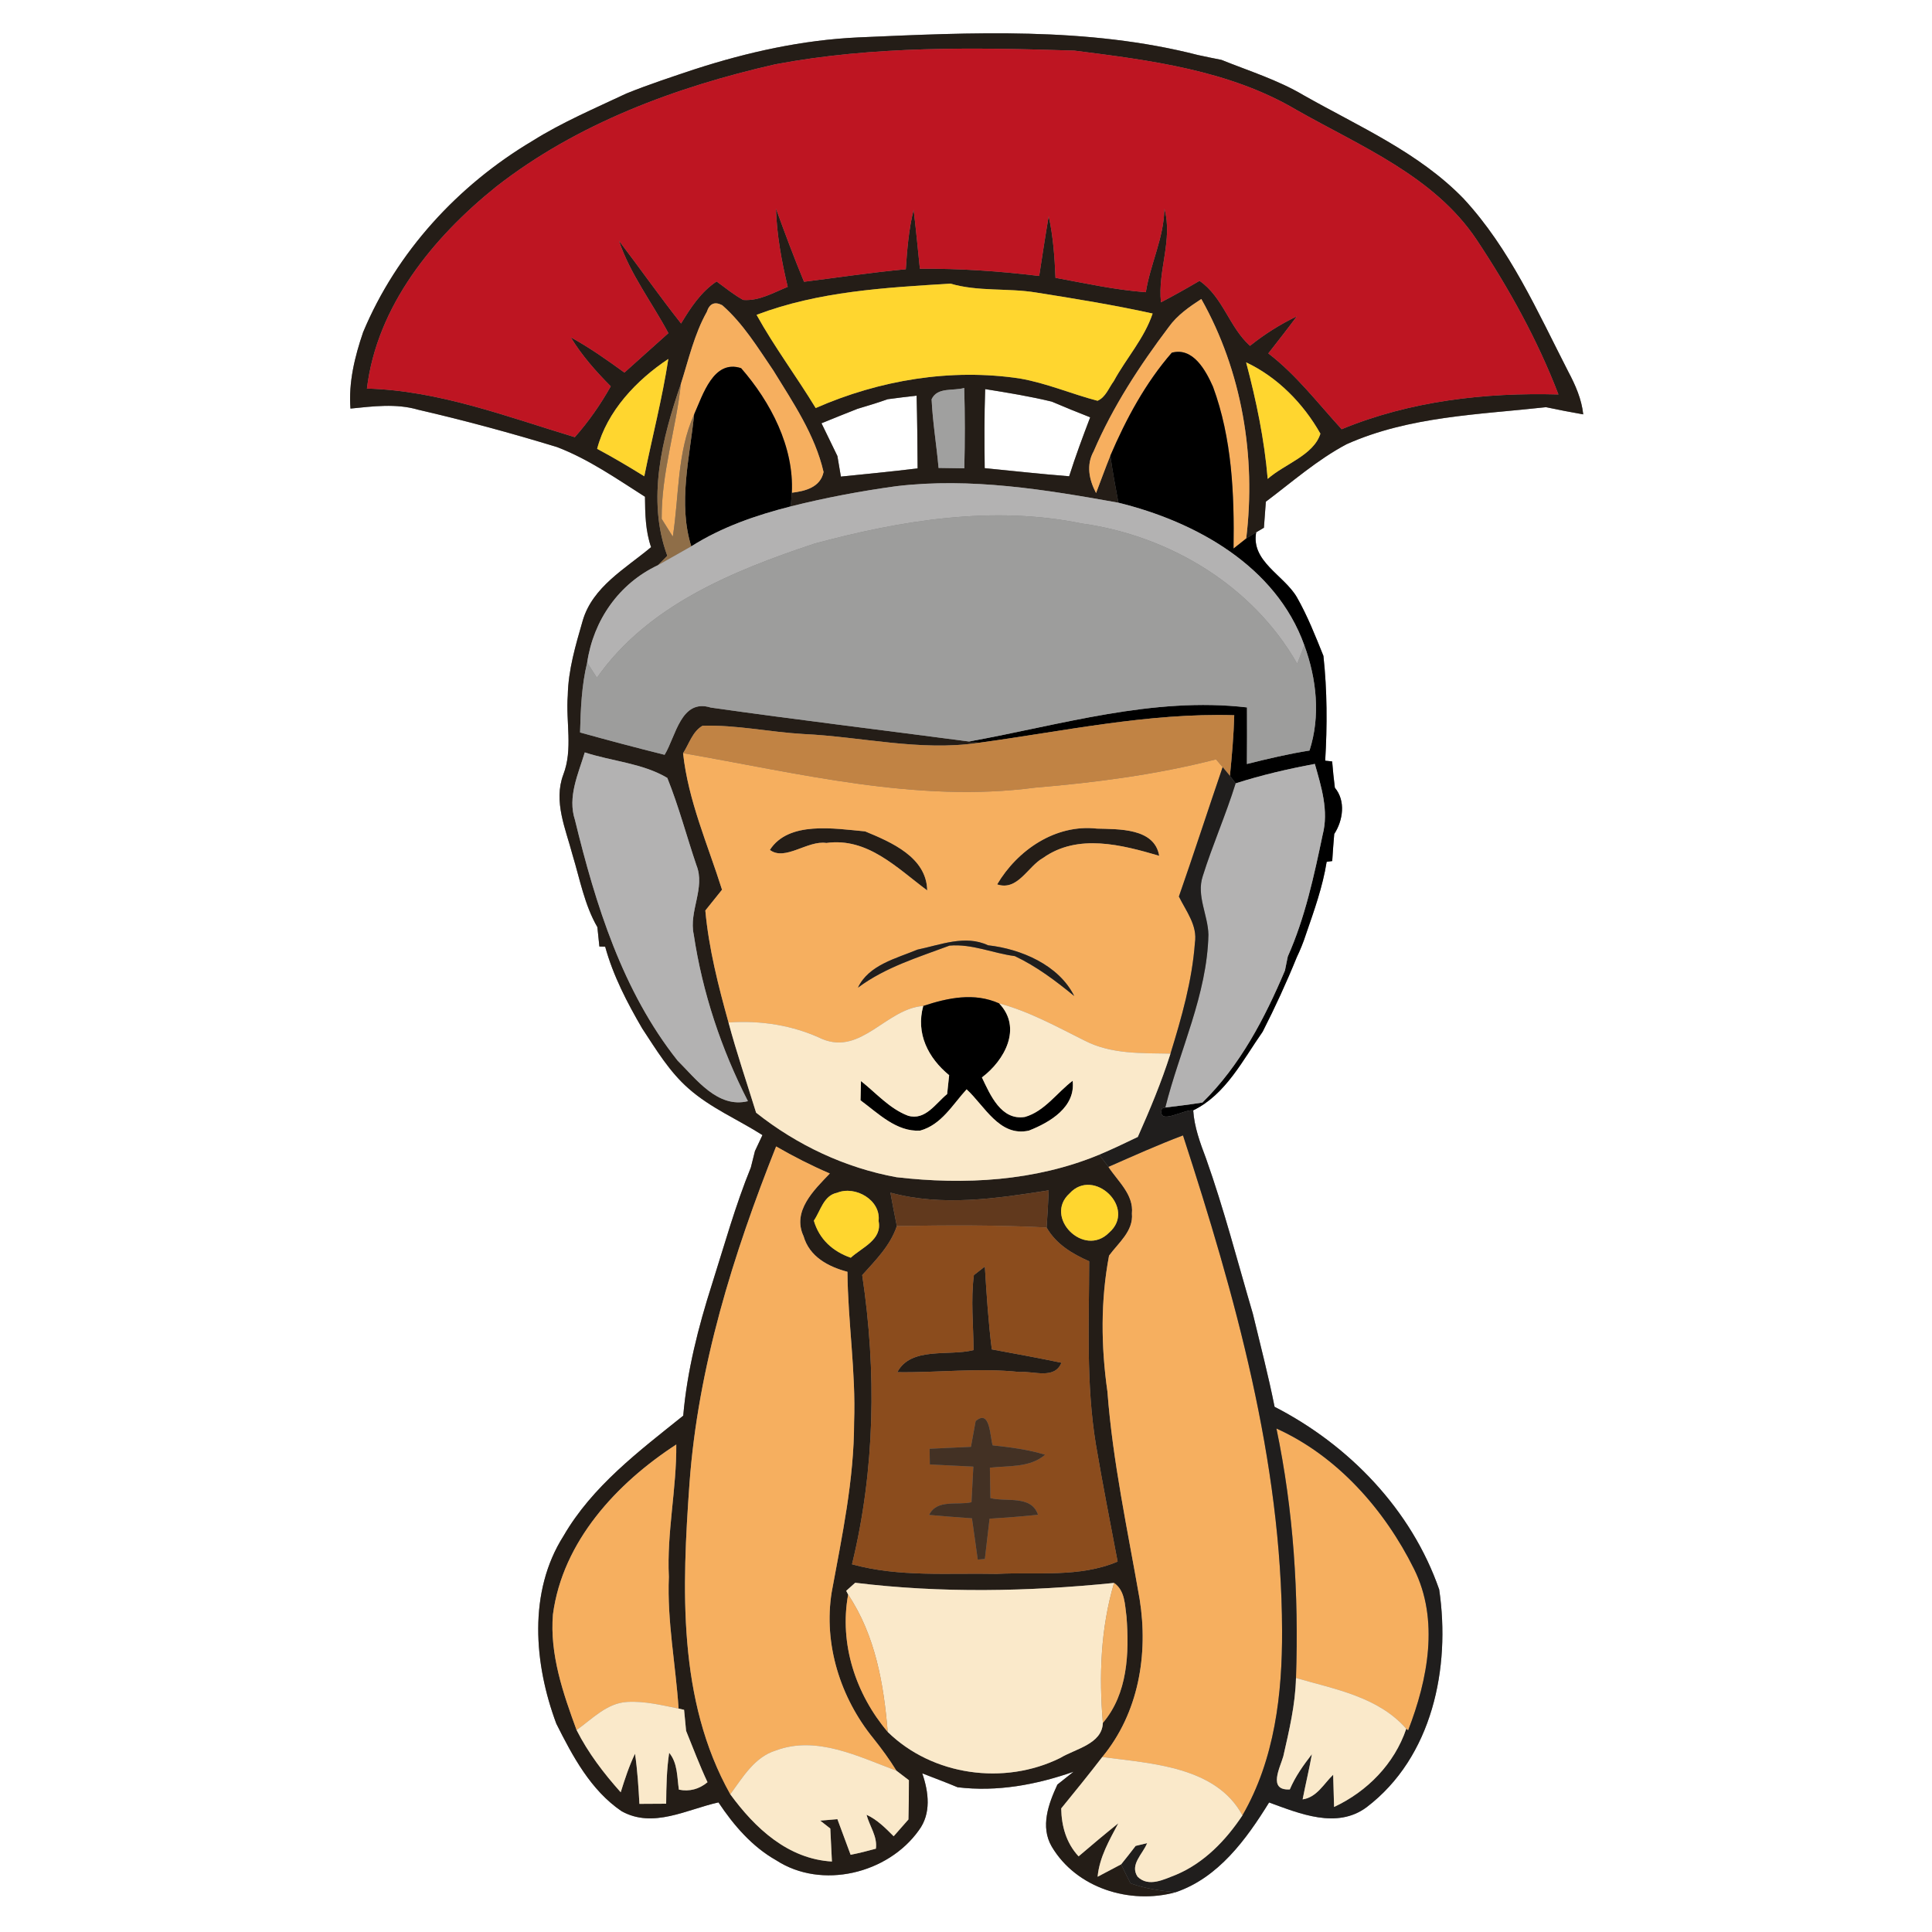 <?xml version="1.0" encoding="UTF-8" ?>
<!DOCTYPE svg PUBLIC "-//W3C//DTD SVG 1.1//EN" "http://www.w3.org/Graphics/SVG/1.1/DTD/svg11.dtd">
<svg width="250pt" height="250pt" viewBox="0 0 250 250" version="1.1" xmlns="http://www.w3.org/2000/svg">
<rect x="0" y="0" width="250" height="250" fill="#808080" stroke="none"/>
<g id="#ffffffff">
<path fill="#ffffff" opacity="1.00" d=" M 0.00 0.00 L 250.00 0.00 L 250.00 250.00 L 0.00 250.00 L 0.00 0.00 M 89.96 8.94 C 86.96 9.94 83.97 10.92 81.05 12.10 C 76.94 14.04 72.74 15.82 68.89 18.24 C 59.27 23.96 51.32 32.61 46.99 42.98 C 45.90 46.17 45.09 49.48 45.35 52.87 C 48.26 52.58 51.26 52.18 54.12 53.02 C 60.16 54.41 66.15 56.04 72.08 57.85 C 76.18 59.42 79.78 61.94 83.46 64.28 C 83.48 66.47 83.52 68.70 84.25 70.80 C 80.95 73.57 76.68 75.92 75.40 80.32 C 74.49 83.48 73.53 86.68 73.47 89.99 C 73.20 93.41 74.16 96.95 72.89 100.24 C 71.59 103.72 73.20 107.26 74.08 110.61 C 75.04 113.76 75.63 117.09 77.30 119.97 C 77.36 120.60 77.49 121.86 77.56 122.48 L 78.31 122.50 C 79.34 126.26 81.15 129.73 83.10 133.08 C 84.91 135.82 86.62 138.69 89.12 140.87 C 91.96 143.38 95.49 144.86 98.66 146.88 C 98.34 147.57 98.01 148.26 97.69 148.95 C 97.56 149.48 97.29 150.54 97.16 151.07 C 95.15 156.00 93.73 161.14 92.12 166.21 C 90.36 171.73 88.91 177.40 88.41 183.19 C 82.70 187.77 76.65 192.31 72.92 198.75 C 68.32 205.99 69.10 215.31 71.99 223.05 C 74.10 227.25 76.43 231.64 80.42 234.36 C 84.51 236.65 88.88 234.13 92.97 233.23 C 94.93 236.18 97.32 238.96 100.44 240.72 C 106.33 244.55 114.90 242.45 118.89 236.85 C 120.53 234.66 120.17 231.89 119.34 229.47 C 120.86 230.07 122.40 230.63 123.91 231.27 C 129.04 231.89 134.09 230.95 138.92 229.26 C 138.23 229.81 137.53 230.37 136.83 230.92 C 135.68 233.39 134.59 236.36 136.09 238.94 C 139.28 244.33 146.20 246.47 152.11 244.86 C 157.65 242.99 161.27 238.01 164.22 233.24 C 168.18 234.68 172.99 236.71 176.83 233.86 C 185.36 227.38 187.72 215.80 186.23 205.68 C 182.64 195.35 174.57 186.99 164.93 182.04 C 164.13 178.00 163.08 174.01 162.12 170.00 C 160.14 163.28 158.40 156.49 156.05 149.88 C 155.29 147.87 154.54 145.83 154.40 143.68 C 158.60 141.65 160.81 137.18 163.39 133.50 C 164.99 130.36 166.47 127.15 167.80 123.87 C 168.26 122.91 168.66 121.92 168.99 120.90 C 170.05 117.83 171.16 114.74 171.67 111.52 L 172.39 111.42 C 172.46 110.25 172.55 109.08 172.65 107.92 C 173.79 106.17 174.16 103.63 172.73 101.93 C 172.59 100.80 172.47 99.67 172.38 98.53 L 171.48 98.43 C 171.75 93.91 171.74 89.37 171.25 84.87 C 170.21 82.29 169.19 79.69 167.81 77.27 C 166.12 74.40 161.86 72.65 162.55 68.88 L 163.55 68.29 C 163.63 67.17 163.72 66.04 163.80 64.92 C 167.22 62.35 170.46 59.49 174.25 57.48 C 182.36 53.86 191.37 53.65 200.05 52.69 C 201.65 53.03 203.26 53.34 204.87 53.62 C 204.66 51.65 203.86 49.83 202.94 48.10 C 198.96 40.34 195.37 32.16 189.38 25.70 C 183.59 19.72 175.81 16.36 168.68 12.32 C 165.34 10.34 161.63 9.19 158.06 7.75 C 157.04 7.55 156.02 7.34 155.01 7.12 C 140.69 3.45 125.70 4.20 111.06 4.84 C 103.86 5.17 96.80 6.73 89.96 8.94 Z" />
<path fill="#ffffff" opacity="1.00" d=" M 114.86 51.66 C 116.10 51.49 117.35 51.34 118.61 51.20 C 118.69 54.33 118.72 57.47 118.74 60.61 C 115.43 61.01 112.12 61.34 108.81 61.67 C 108.70 61.01 108.47 59.68 108.36 59.01 C 107.66 57.60 107.00 56.17 106.30 54.77 C 107.84 54.13 109.41 53.52 110.96 52.90 C 112.27 52.51 113.57 52.12 114.86 51.66 Z" />
<path fill="#ffffff" opacity="1.00" d=" M 127.42 60.58 C 127.38 57.17 127.36 53.76 127.48 50.35 C 130.36 50.81 133.25 51.28 136.10 51.97 C 137.75 52.67 139.40 53.35 141.07 54.00 C 140.11 56.52 139.16 59.06 138.35 61.63 C 134.70 61.34 131.06 60.94 127.42 60.58 Z" />
</g>
<g id="#241d17ff">
<path fill="#241d17" opacity="1.00" d=" M 89.96 8.94 C 96.80 6.73 103.86 5.17 111.06 4.84 C 125.70 4.20 140.69 3.45 155.01 7.12 C 156.02 7.34 157.04 7.55 158.06 7.75 C 161.63 9.19 165.34 10.34 168.68 12.32 C 175.81 16.36 183.59 19.72 189.38 25.70 C 195.37 32.16 198.96 40.34 202.94 48.10 C 203.86 49.83 204.66 51.65 204.87 53.62 C 203.26 53.34 201.65 53.03 200.05 52.69 C 191.37 53.65 182.36 53.86 174.25 57.48 C 170.46 59.49 167.22 62.35 163.80 64.92 C 163.72 66.04 163.63 67.17 163.55 68.29 L 162.55 68.88 C 162.23 69.08 161.58 69.48 161.26 69.68 C 162.55 59.08 160.71 48.03 155.45 38.69 C 153.90 39.70 152.34 40.78 151.25 42.30 C 147.47 47.31 144.00 52.62 141.52 58.40 C 140.53 60.17 140.93 62.08 141.83 63.80 C 142.45 62.19 143.03 60.56 143.68 58.96 C 143.96 61.00 144.35 63.03 144.72 65.05 C 135.27 63.35 125.62 61.77 116.00 62.91 C 111.40 63.54 106.83 64.40 102.32 65.53 C 102.36 65.08 102.43 64.20 102.46 63.76 C 104.19 63.55 106.15 63.07 106.57 61.08 C 105.46 56.26 102.62 52.09 100.07 47.94 C 98.06 44.99 96.16 41.86 93.45 39.49 C 92.48 38.99 91.81 39.28 91.46 40.36 C 89.84 43.25 89.11 46.52 88.11 49.66 C 85.68 56.71 83.66 64.64 86.35 71.92 C 86.04 72.22 85.43 72.83 85.13 73.14 C 80.09 75.51 76.78 80.27 75.98 85.74 C 75.26 88.69 75.14 91.75 75.06 94.78 C 78.69 95.79 82.34 96.76 86.00 97.67 C 87.46 95.28 88.11 90.35 91.98 91.56 C 103.10 93.14 114.26 94.48 125.39 95.95 L 126.62 96.12 C 119.02 97.25 111.50 95.33 103.93 94.98 C 99.58 94.73 95.28 93.78 90.91 93.91 C 89.61 94.65 89.17 96.26 88.39 97.46 C 89.05 103.60 91.59 109.29 93.43 115.13 C 92.71 116.02 91.99 116.92 91.27 117.82 C 91.72 122.75 92.95 127.56 94.27 132.31 C 95.32 136.24 96.64 140.09 97.84 143.98 C 103.11 148.17 109.37 151.12 116.00 152.33 C 124.82 153.35 133.95 152.85 142.23 149.42 C 142.53 149.81 143.13 150.60 143.43 150.99 C 144.65 152.86 146.72 154.57 146.47 157.03 C 146.68 159.31 144.72 160.82 143.51 162.48 C 142.41 168.28 142.47 174.22 143.30 180.06 C 143.98 189.12 145.92 198.00 147.47 206.93 C 148.61 214.09 147.34 221.67 142.63 227.36 C 140.90 229.61 139.11 231.82 137.32 234.01 C 137.36 236.31 137.98 238.50 139.57 240.21 C 141.26 238.76 142.97 237.33 144.71 235.93 C 143.55 238.12 142.27 240.31 142.03 242.85 C 142.79 242.45 144.32 241.64 145.08 241.24 C 145.46 242.07 145.87 242.89 146.29 243.70 C 148.15 244.38 150.14 244.66 152.11 244.86 C 146.20 246.47 139.28 244.33 136.09 238.94 C 134.59 236.36 135.68 233.39 136.83 230.92 C 137.53 230.37 138.23 229.81 138.92 229.26 C 134.09 230.95 129.04 231.89 123.91 231.27 C 122.40 230.63 120.86 230.07 119.34 229.47 C 120.17 231.89 120.53 234.66 118.89 236.85 C 114.90 242.45 106.33 244.55 100.44 240.72 C 97.32 238.96 94.93 236.18 92.97 233.23 C 88.88 234.13 84.51 236.65 80.42 234.36 C 76.43 231.64 74.10 227.25 71.99 223.05 C 69.10 215.31 68.32 205.99 72.92 198.75 C 76.65 192.31 82.70 187.77 88.41 183.19 C 88.91 177.40 90.36 171.73 92.12 166.21 C 93.73 161.14 95.15 156.00 97.16 151.07 C 97.29 150.54 97.56 149.48 97.69 148.95 C 98.01 148.26 98.34 147.57 98.66 146.88 C 95.49 144.86 91.96 143.38 89.12 140.87 C 86.62 138.69 84.91 135.82 83.10 133.08 C 81.15 129.73 79.34 126.26 78.31 122.50 L 77.56 122.48 C 77.49 121.86 77.36 120.60 77.30 119.97 C 75.63 117.09 75.04 113.76 74.08 110.61 C 73.20 107.26 71.59 103.72 72.89 100.24 C 74.16 96.95 73.20 93.41 73.47 89.99 C 73.53 86.68 74.49 83.48 75.40 80.32 C 76.68 75.92 80.95 73.57 84.25 70.80 C 83.52 68.70 83.48 66.47 83.46 64.28 C 79.78 61.94 76.18 59.42 72.08 57.85 C 66.15 56.04 60.16 54.41 54.12 53.02 C 51.26 52.18 48.26 52.58 45.35 52.87 C 45.09 49.48 45.90 46.17 46.99 42.98 C 51.32 32.61 59.27 23.96 68.89 18.24 C 72.74 15.82 76.94 14.04 81.05 12.10 C 83.97 10.92 86.96 9.94 89.96 8.94 M 100.33 8.32 C 87.46 11.25 74.68 15.97 64.19 24.17 C 56.04 30.72 48.78 39.58 47.48 50.28 C 56.78 50.53 65.57 53.91 74.38 56.57 C 76.17 54.55 77.71 52.34 79.03 49.99 C 77.10 48.05 75.28 45.99 73.86 43.65 C 76.30 44.98 78.56 46.59 80.80 48.21 C 82.69 46.50 84.60 44.81 86.49 43.11 C 84.36 39.12 81.54 35.47 80.09 31.15 C 82.80 34.70 85.36 38.36 88.13 41.86 C 89.37 39.81 90.70 37.77 92.73 36.42 C 93.86 37.24 94.94 38.14 96.17 38.81 C 98.24 38.97 100.08 37.86 101.93 37.12 C 101.14 33.79 100.51 30.42 100.41 26.99 C 101.56 30.17 102.75 33.34 104.04 36.46 C 108.43 35.91 112.81 35.25 117.21 34.84 C 117.38 32.25 117.60 29.65 118.22 27.13 C 118.53 29.67 118.77 32.22 119.03 34.77 C 124.19 34.74 129.35 35.08 134.47 35.71 C 134.87 33.12 135.26 30.54 135.70 27.97 C 136.28 30.59 136.47 33.27 136.58 35.95 C 140.46 36.66 144.32 37.52 148.27 37.81 C 148.85 34.14 150.62 30.76 150.67 26.99 C 151.80 31.03 149.78 35.03 150.23 39.12 C 151.92 38.24 153.58 37.30 155.22 36.34 C 158.27 38.45 159.05 42.33 161.75 44.75 C 163.62 43.25 165.65 41.97 167.81 40.93 C 166.61 42.55 165.36 44.14 164.12 45.73 C 167.76 48.52 170.53 52.18 173.61 55.54 C 182.48 51.88 192.14 50.78 201.66 51.04 C 198.96 43.99 195.25 37.30 191.07 31.01 C 185.56 22.77 176.06 18.94 167.76 14.22 C 159.07 9.08 148.85 7.80 139.02 6.55 C 126.11 6.14 113.07 5.92 100.33 8.32 M 97.90 40.74 C 100.21 44.91 103.08 48.73 105.55 52.80 C 113.80 49.18 123.04 47.63 131.99 48.98 C 135.43 49.58 138.66 50.98 142.02 51.86 C 143.08 51.40 143.47 50.19 144.12 49.32 C 145.73 46.36 148.07 43.80 149.15 40.57 C 144.16 39.47 139.11 38.65 134.06 37.85 C 130.38 37.25 126.58 37.76 122.98 36.70 C 114.50 37.23 105.94 37.69 97.90 40.74 M 77.27 58.08 C 79.35 59.19 81.37 60.39 83.37 61.63 C 84.39 56.57 85.70 51.56 86.48 46.45 C 82.36 49.18 78.54 53.22 77.27 58.08 M 161.25 46.89 C 162.56 51.84 163.61 56.86 164.04 61.97 C 166.21 60.04 169.96 58.93 170.86 56.12 C 168.67 52.23 165.31 48.80 161.25 46.89 M 120.55 51.67 C 120.69 54.65 121.19 57.59 121.45 60.55 C 122.56 60.57 123.67 60.58 124.78 60.60 C 124.87 57.13 124.87 53.67 124.77 50.20 C 123.38 50.62 121.28 50.05 120.55 51.67 M 114.86 51.66 C 113.57 52.12 112.27 52.51 110.96 52.90 C 109.41 53.52 107.84 54.13 106.30 54.77 C 107.00 56.17 107.66 57.60 108.36 59.01 C 108.47 59.68 108.70 61.01 108.81 61.67 C 112.12 61.34 115.43 61.01 118.74 60.61 C 118.72 57.47 118.69 54.33 118.61 51.20 C 117.35 51.34 116.10 51.49 114.86 51.66 M 127.42 60.58 C 131.06 60.94 134.70 61.34 138.35 61.63 C 139.16 59.06 140.11 56.52 141.07 54.00 C 139.40 53.35 137.75 52.67 136.10 51.97 C 133.25 51.28 130.36 50.81 127.48 50.35 C 127.36 53.76 127.38 57.17 127.42 60.58 M 74.40 106.10 C 77.07 117.06 80.56 128.27 87.67 137.23 C 90.10 139.65 92.88 143.45 96.78 142.49 C 93.33 135.76 90.89 128.41 89.77 120.93 C 89.11 117.89 91.31 114.90 90.11 111.94 C 88.84 108.19 87.83 104.34 86.35 100.66 C 83.13 98.75 79.20 98.52 75.67 97.36 C 74.82 100.17 73.42 103.12 74.40 106.10 M 89.22 191.95 C 88.26 205.43 87.65 219.99 94.50 232.18 C 97.68 236.54 101.95 240.55 107.65 240.88 C 107.59 239.81 107.49 237.67 107.44 236.61 C 107.11 236.35 106.47 235.84 106.14 235.59 C 106.70 235.54 107.80 235.44 108.36 235.40 C 108.92 236.93 109.49 238.47 110.07 240.01 C 111.17 239.79 112.26 239.52 113.34 239.22 C 113.56 237.64 112.51 236.29 112.13 234.83 C 113.51 235.46 114.58 236.55 115.64 237.61 C 116.12 237.07 117.07 235.99 117.55 235.44 C 117.60 233.75 117.61 232.05 117.61 230.36 C 117.21 230.05 116.40 229.44 116.00 229.13 C 115.10 227.67 114.08 226.28 113.01 224.94 C 108.75 219.71 106.54 212.75 107.62 206.03 C 108.96 198.75 110.52 191.46 110.52 184.02 C 110.76 177.52 109.71 171.06 109.66 164.57 C 107.17 163.91 104.74 162.62 103.98 159.96 C 102.46 156.72 105.34 153.98 107.38 151.85 C 105.00 150.83 102.68 149.65 100.43 148.35 C 94.88 162.32 90.32 176.87 89.22 191.95 M 108.33 154.34 C 106.56 154.69 106.19 156.68 105.31 157.95 C 106.01 160.36 107.76 161.94 110.09 162.75 C 111.54 161.41 114.19 160.44 113.69 157.99 C 114.01 155.29 110.68 153.38 108.33 154.34 M 115.22 154.33 C 115.48 155.77 115.76 157.21 116.05 158.65 C 115.20 161.19 113.31 163.06 111.57 165.00 C 113.44 177.43 113.23 190.18 110.25 202.42 C 116.34 204.10 122.73 203.53 128.97 203.66 C 134.20 203.39 139.66 204.17 144.62 202.07 C 143.66 197.02 142.67 191.99 141.81 186.93 C 140.52 179.08 140.93 171.12 140.94 163.21 C 138.75 162.24 136.65 160.99 135.43 158.84 C 135.55 157.24 135.63 155.64 135.70 154.03 C 128.93 155.09 121.96 156.15 115.22 154.33 M 138.41 154.42 C 135.00 157.49 140.26 162.81 143.52 159.50 C 147.13 156.36 141.54 150.99 138.41 154.42 M 71.55 208.91 C 71.12 214.06 72.86 219.10 74.61 223.87 C 76.11 226.83 78.12 229.46 80.32 231.92 C 80.85 230.22 81.40 228.53 82.17 226.93 C 82.49 229.08 82.62 231.25 82.74 233.42 C 83.60 233.41 85.33 233.41 86.20 233.40 C 86.22 231.20 86.26 228.99 86.59 226.81 C 87.71 228.15 87.60 229.96 87.85 231.58 C 89.22 231.86 90.48 231.51 91.55 230.62 C 90.53 228.44 89.68 226.19 88.78 223.97 C 88.71 223.29 88.58 221.93 88.52 221.25 L 87.81 221.09 C 87.43 215.40 86.31 209.76 86.55 204.04 C 86.27 198.30 87.56 192.65 87.51 186.92 C 79.81 191.92 72.80 199.46 71.55 208.91 M 109.50 205.85 L 109.75 206.34 C 108.58 212.72 110.74 219.23 114.87 224.11 C 120.66 229.78 129.95 231.06 137.19 227.48 C 139.15 226.29 142.61 225.69 142.71 222.94 C 145.93 219.18 146.13 213.89 145.77 209.20 C 145.55 207.65 145.59 205.83 144.16 204.83 C 133.03 205.96 121.78 206.17 110.66 204.81 C 110.37 205.07 109.79 205.59 109.50 205.85 Z" />
<path fill="#241d17" opacity="1.00" d=" M 99.62 109.98 C 102.05 106.20 107.97 107.22 111.95 107.58 C 115.34 108.98 119.90 110.93 119.98 115.22 C 116.09 112.34 112.28 108.34 106.93 109.08 C 104.50 108.71 101.58 111.47 99.62 109.98 Z" />
<path fill="#241d17" opacity="1.00" d=" M 129.03 114.44 C 131.66 109.99 136.59 106.62 141.93 107.22 C 144.73 107.31 149.40 107.12 150.00 110.74 C 145.15 109.32 139.48 107.82 134.98 111.01 C 132.98 112.13 131.70 115.33 129.03 114.44 Z" />
<path fill="#241d17" opacity="1.00" d=" M 126.02 165.00 C 126.37 164.72 127.08 164.17 127.44 163.89 C 127.66 167.46 127.89 171.05 128.34 174.61 C 131.35 175.17 134.36 175.71 137.35 176.34 C 136.45 178.55 133.75 177.38 131.95 177.54 C 126.68 176.97 121.39 177.64 116.11 177.56 C 117.89 174.21 122.77 175.52 125.98 174.70 C 125.96 171.47 125.60 168.22 126.02 165.00 Z" />
</g>
<g id="#be1522ff">
<path fill="#be1522" opacity="1.00" d=" M 100.33 8.32 C 113.07 5.92 126.11 6.14 139.02 6.55 C 148.85 7.80 159.07 9.08 167.76 14.22 C 176.06 18.94 185.56 22.77 191.07 31.01 C 195.25 37.30 198.96 43.99 201.66 51.04 C 192.14 50.78 182.48 51.88 173.61 55.54 C 170.53 52.18 167.76 48.52 164.12 45.73 C 165.36 44.14 166.61 42.55 167.81 40.93 C 165.65 41.97 163.62 43.25 161.75 44.75 C 159.05 42.33 158.27 38.45 155.22 36.34 C 153.58 37.30 151.92 38.24 150.23 39.12 C 149.78 35.03 151.80 31.03 150.67 26.99 C 150.62 30.76 148.85 34.14 148.27 37.81 C 144.32 37.52 140.46 36.66 136.58 35.95 C 136.47 33.27 136.28 30.59 135.70 27.97 C 135.26 30.54 134.87 33.12 134.47 35.71 C 129.35 35.08 124.19 34.74 119.03 34.77 C 118.77 32.22 118.53 29.67 118.22 27.13 C 117.60 29.65 117.38 32.25 117.21 34.84 C 112.81 35.25 108.43 35.91 104.04 36.46 C 102.75 33.34 101.56 30.17 100.41 26.99 C 100.51 30.42 101.14 33.79 101.93 37.12 C 100.08 37.86 98.24 38.97 96.17 38.81 C 94.94 38.14 93.86 37.24 92.73 36.42 C 90.70 37.77 89.37 39.81 88.13 41.86 C 85.36 38.36 82.80 34.70 80.09 31.15 C 81.54 35.47 84.36 39.12 86.49 43.11 C 84.60 44.81 82.69 46.50 80.80 48.21 C 78.56 46.59 76.30 44.98 73.86 43.65 C 75.28 45.99 77.10 48.05 79.03 49.99 C 77.71 52.34 76.17 54.55 74.38 56.57 C 65.57 53.91 56.78 50.53 47.48 50.28 C 48.78 39.58 56.04 30.72 64.19 24.17 C 74.68 15.97 87.46 11.25 100.33 8.32 Z" />
</g>
<g id="#ffd62fff">
<path fill="#ffd62f" opacity="1.00" d=" M 97.90 40.74 C 105.94 37.69 114.50 37.23 122.98 36.70 C 126.58 37.76 130.38 37.25 134.06 37.85 C 139.11 38.65 144.16 39.47 149.15 40.57 C 148.07 43.80 145.73 46.36 144.12 49.32 C 143.47 50.19 143.08 51.40 142.02 51.86 C 138.66 50.98 135.43 49.58 131.99 48.98 C 123.04 47.63 113.80 49.18 105.55 52.80 C 103.08 48.73 100.21 44.91 97.90 40.74 Z" />
<path fill="#ffd62f" opacity="1.00" d=" M 77.27 58.08 C 78.54 53.22 82.36 49.18 86.48 46.45 C 85.70 51.56 84.39 56.57 83.37 61.63 C 81.37 60.39 79.35 59.19 77.27 58.08 Z" />
<path fill="#ffd62f" opacity="1.00" d=" M 161.25 46.89 C 165.31 48.80 168.67 52.23 170.86 56.12 C 169.96 58.93 166.21 60.04 164.04 61.97 C 163.61 56.86 162.56 51.84 161.25 46.89 Z" />
<path fill="#ffd62f" opacity="1.00" d=" M 108.33 154.34 C 110.68 153.38 114.01 155.29 113.69 157.99 C 114.19 160.44 111.54 161.41 110.09 162.75 C 107.76 161.94 106.01 160.36 105.31 157.95 C 106.19 156.68 106.56 154.69 108.33 154.34 Z" />
<path fill="#ffd62f" opacity="1.00" d=" M 138.41 154.42 C 141.54 150.99 147.13 156.36 143.52 159.50 C 140.26 162.81 135.00 157.49 138.41 154.42 Z" />
</g>
<g id="#f6af5fff">
<path fill="#f6af5f" opacity="1.00" d=" M 91.46 40.36 C 91.81 39.28 92.48 38.99 93.45 39.49 C 96.16 41.86 98.06 44.99 100.07 47.94 C 102.62 52.09 105.46 56.26 106.57 61.08 C 106.15 63.07 104.19 63.55 102.46 63.76 C 102.76 57.82 99.71 52.01 95.90 47.64 C 92.32 46.47 90.95 51.10 89.82 53.62 C 87.58 58.59 87.89 64.16 87.06 69.44 C 86.70 68.86 85.98 67.71 85.62 67.14 C 85.57 61.23 87.48 55.51 88.11 49.66 C 89.11 46.52 89.84 43.25 91.46 40.36 Z" />
<path fill="#f6af5f" opacity="1.00" d=" M 88.39 97.46 C 103.41 100.06 118.60 103.94 133.94 101.92 C 141.82 101.26 149.68 100.23 157.35 98.26 C 157.57 98.52 158.00 99.02 158.21 99.27 C 156.30 104.85 154.49 110.45 152.55 116.01 C 153.48 117.91 154.98 119.76 154.62 122.02 C 154.26 126.91 152.90 131.67 151.46 136.34 C 147.73 136.27 143.80 136.43 140.38 134.67 C 136.77 132.87 133.21 130.89 129.29 129.84 C 126.07 128.40 122.67 129.11 119.47 130.17 C 114.68 130.51 111.47 136.56 106.40 134.45 C 102.60 132.66 98.46 132.02 94.27 132.31 C 92.95 127.56 91.72 122.75 91.27 117.82 C 91.99 116.92 92.71 116.02 93.43 115.13 C 91.59 109.29 89.05 103.60 88.39 97.46 M 99.62 109.98 C 101.58 111.47 104.50 108.71 106.93 109.08 C 112.28 108.34 116.09 112.34 119.98 115.22 C 119.90 110.93 115.34 108.98 111.95 107.58 C 107.97 107.22 102.05 106.20 99.62 109.98 M 129.03 114.44 C 131.70 115.33 132.98 112.13 134.98 111.01 C 139.48 107.82 145.15 109.32 150.00 110.74 C 149.40 107.12 144.73 107.31 141.93 107.22 C 136.59 106.62 131.66 109.99 129.03 114.44 M 118.72 122.88 C 115.96 124.03 112.41 124.86 111.02 127.80 C 114.58 125.15 118.78 123.89 122.87 122.36 C 125.78 122.11 128.48 123.35 131.32 123.72 C 134.13 125.05 136.61 126.92 139.00 128.88 C 137.01 124.87 132.11 122.79 127.85 122.32 C 124.90 120.93 121.68 122.27 118.72 122.88 Z" />
<path fill="#f6af5f" opacity="1.00" d=" M 143.43 150.99 C 146.62 149.59 149.81 148.15 153.08 146.92 C 159.82 167.65 165.84 189.00 165.90 210.98 C 165.94 219.19 164.95 227.69 160.77 234.91 C 157.37 228.58 148.97 228.20 142.63 227.36 C 147.34 221.67 148.61 214.09 147.47 206.93 C 145.92 198.00 143.98 189.12 143.30 180.06 C 142.47 174.22 142.41 168.28 143.51 162.48 C 144.72 160.82 146.68 159.31 146.47 157.03 C 146.72 154.57 144.65 152.86 143.43 150.99 Z" />
<path fill="#f6af5f" opacity="1.00" d=" M 89.22 191.95 C 90.32 176.87 94.88 162.32 100.43 148.35 C 102.68 149.65 105.00 150.83 107.38 151.85 C 105.34 153.98 102.46 156.72 103.98 159.96 C 104.74 162.62 107.17 163.91 109.66 164.57 C 109.71 171.06 110.76 177.52 110.52 184.02 C 110.52 191.46 108.96 198.75 107.62 206.03 C 106.54 212.75 108.75 219.71 113.01 224.94 C 114.08 226.28 115.10 227.67 116.00 229.13 C 111.09 227.31 105.66 224.53 100.37 226.52 C 97.62 227.37 96.11 230.00 94.50 232.18 C 87.65 219.99 88.26 205.43 89.22 191.95 Z" />
<path fill="#f6af5f" opacity="1.00" d=" M 165.17 184.85 C 173.04 188.40 179.17 195.35 182.97 203.01 C 186.27 209.62 184.76 217.33 182.21 223.92 L 181.97 223.70 C 178.33 219.55 172.73 218.59 167.70 217.13 C 168.07 206.30 167.39 195.47 165.17 184.85 Z" />
<path fill="#f6af5f" opacity="1.00" d=" M 71.55 208.91 C 72.80 199.46 79.81 191.92 87.51 186.92 C 87.56 192.65 86.27 198.30 86.55 204.04 C 86.31 209.76 87.43 215.40 87.81 221.09 C 85.62 220.65 83.41 220.10 81.16 220.23 C 78.53 220.37 76.63 222.44 74.61 223.87 C 72.86 219.10 71.12 214.06 71.55 208.91 Z" />
</g>
<g id="#f7af5fff">
<path fill="#f7af5f" opacity="1.00" d=" M 151.25 42.30 C 152.34 40.78 153.90 39.70 155.45 38.69 C 160.71 48.03 162.55 59.08 161.26 69.68 C 160.85 70.01 160.03 70.65 159.62 70.98 C 159.73 63.94 159.42 56.71 156.96 50.04 C 156.03 47.95 154.39 44.89 151.63 45.64 C 148.23 49.54 145.71 54.22 143.68 58.96 C 143.03 60.56 142.45 62.19 141.83 63.80 C 140.93 62.08 140.53 60.17 141.52 58.40 C 144.00 52.62 147.47 47.31 151.25 42.30 Z" />
</g>
<g id="#000000ff">
<path fill="#000000" opacity="1.00" d=" M 151.63 45.64 C 154.39 44.89 156.03 47.95 156.96 50.04 C 159.42 56.71 159.73 63.94 159.62 70.98 C 160.03 70.65 160.85 70.01 161.26 69.68 C 161.58 69.48 162.23 69.08 162.55 68.88 C 161.86 72.65 166.12 74.40 167.81 77.27 C 169.19 79.69 170.21 82.29 171.25 84.87 C 171.74 89.37 171.75 93.91 171.48 98.43 L 172.38 98.53 C 172.47 99.67 172.59 100.80 172.73 101.93 C 174.16 103.63 173.79 106.17 172.65 107.92 C 172.55 109.08 172.46 110.25 172.39 111.42 L 171.67 111.52 C 171.16 114.74 170.05 117.83 168.99 120.90 C 168.66 121.92 168.26 122.91 167.80 123.87 C 166.47 127.15 164.99 130.36 163.39 133.50 C 160.81 137.18 158.60 141.65 154.40 143.68 C 153.20 143.51 149.72 145.75 150.35 143.44 L 150.79 143.31 C 152.39 143.12 153.99 142.92 155.59 142.67 C 160.46 137.89 163.64 131.80 166.27 125.59 C 166.37 125.14 166.55 124.23 166.64 123.77 C 168.87 118.76 170.03 113.36 171.15 108.02 C 171.96 104.92 170.98 101.82 170.14 98.85 C 166.68 99.50 163.24 100.29 159.89 101.37 C 159.70 101.13 159.34 100.64 159.15 100.40 C 159.41 97.79 159.64 95.18 159.71 92.55 C 148.56 92.22 137.60 94.64 126.62 96.12 L 125.39 95.95 C 137.26 93.81 149.18 90.12 161.36 91.54 C 161.38 93.98 161.36 96.42 161.35 98.86 C 164.03 98.19 166.72 97.55 169.45 97.12 C 170.89 92.67 170.37 87.84 168.78 83.50 C 165.11 73.25 154.75 67.51 144.72 65.05 C 144.35 63.03 143.96 61.00 143.68 58.96 C 145.71 54.22 148.23 49.54 151.63 45.64 Z" />
<path fill="#000000" opacity="1.00" d=" M 89.82 53.62 C 90.95 51.10 92.32 46.47 95.90 47.64 C 99.71 52.01 102.76 57.82 102.46 63.76 C 102.43 64.20 102.36 65.08 102.32 65.53 C 97.83 66.67 93.39 68.20 89.45 70.70 C 87.71 65.11 89.25 59.26 89.82 53.62 Z" />
<path fill="#000000" opacity="1.00" d=" M 119.47 130.17 C 122.67 129.11 126.07 128.40 129.29 129.84 C 132.32 133.01 129.99 137.22 127.06 139.42 C 128.14 141.68 129.55 145.03 132.63 144.53 C 135.16 143.81 136.77 141.39 138.80 139.85 C 139.20 143.26 135.87 145.23 133.14 146.30 C 129.33 147.15 127.42 143.11 125.08 140.96 C 123.27 142.93 121.83 145.54 119.07 146.30 C 116.01 146.49 113.65 144.07 111.35 142.38 C 111.37 141.76 111.40 140.51 111.41 139.89 C 113.38 141.44 115.10 143.46 117.49 144.37 C 119.73 145.04 121.07 142.78 122.56 141.57 C 122.63 140.96 122.75 139.74 122.82 139.13 C 120.11 136.91 118.48 133.73 119.47 130.17 Z" />
</g>
<g id="#8f6e48ff">
<path fill="#8f6e48" opacity="1.00" d=" M 86.35 71.92 C 83.66 64.64 85.68 56.71 88.11 49.66 C 87.48 55.51 85.57 61.23 85.62 67.14 C 85.98 67.71 86.70 68.86 87.06 69.44 C 87.89 64.16 87.58 58.59 89.82 53.62 C 89.25 59.26 87.71 65.11 89.45 70.70 C 88.02 71.53 86.57 72.32 85.13 73.14 C 85.43 72.83 86.04 72.22 86.35 71.92 Z" />
</g>
<g id="#a0a09fff">
<path fill="#a0a09f" opacity="1.00" d=" M 120.55 51.67 C 121.28 50.05 123.38 50.62 124.77 50.20 C 124.87 53.67 124.87 57.13 124.78 60.60 C 123.67 60.58 122.56 60.57 121.45 60.55 C 121.19 57.59 120.69 54.65 120.55 51.67 Z" />
</g>
<g id="#b3b2b2ff">
<path fill="#b3b2b2" opacity="1.00" d=" M 102.32 65.53 C 106.83 64.40 111.40 63.54 116.00 62.91 C 125.62 61.77 135.27 63.35 144.72 65.05 C 154.75 67.51 165.11 73.25 168.78 83.50 C 168.55 84.10 168.09 85.29 167.86 85.89 C 162.12 75.80 151.36 69.32 139.99 67.74 C 128.46 65.37 116.59 67.33 105.37 70.35 C 94.88 73.85 83.83 78.31 77.24 87.70 C 76.93 87.21 76.30 86.23 75.98 85.74 C 76.78 80.27 80.09 75.51 85.13 73.14 C 86.57 72.32 88.02 71.53 89.45 70.70 C 93.39 68.20 97.83 66.67 102.32 65.53 Z" />
<path fill="#b3b2b2" opacity="1.00" d=" M 74.40 106.10 C 73.42 103.12 74.82 100.17 75.67 97.36 C 79.20 98.52 83.13 98.75 86.35 100.66 C 87.83 104.34 88.84 108.19 90.11 111.94 C 91.31 114.90 89.11 117.89 89.77 120.93 C 90.89 128.41 93.33 135.76 96.78 142.49 C 92.88 143.45 90.10 139.65 87.67 137.23 C 80.56 128.27 77.07 117.06 74.40 106.10 Z" />
<path fill="#b3b2b2" opacity="1.00" d=" M 159.89 101.37 C 163.24 100.29 166.68 99.50 170.14 98.85 C 170.98 101.82 171.96 104.92 171.15 108.02 C 170.03 113.36 168.87 118.76 166.64 123.77 C 166.55 124.23 166.37 125.14 166.27 125.59 C 163.64 131.80 160.46 137.89 155.59 142.67 C 153.99 142.92 152.39 143.12 150.79 143.31 C 152.65 135.88 156.19 128.75 156.37 120.96 C 156.32 118.42 154.80 115.92 155.63 113.39 C 156.90 109.33 158.63 105.43 159.89 101.37 Z" />
</g>
<g id="#9d9d9cff">
<path fill="#9d9d9c" opacity="1.00" d=" M 105.37 70.35 C 116.59 67.33 128.46 65.37 139.99 67.74 C 151.36 69.32 162.12 75.80 167.86 85.89 C 168.09 85.29 168.55 84.10 168.78 83.50 C 170.37 87.84 170.89 92.67 169.45 97.12 C 166.72 97.55 164.03 98.19 161.35 98.86 C 161.36 96.42 161.38 93.98 161.36 91.54 C 149.18 90.12 137.26 93.81 125.39 95.95 C 114.26 94.48 103.10 93.14 91.98 91.56 C 88.11 90.35 87.46 95.28 86.00 97.67 C 82.34 96.76 78.69 95.79 75.06 94.78 C 75.14 91.75 75.26 88.69 75.98 85.74 C 76.30 86.23 76.93 87.21 77.24 87.70 C 83.83 78.31 94.88 73.85 105.37 70.35 Z" />
</g>
<g id="#c18344ff">
<path fill="#c18344" opacity="1.00" d=" M 126.62 96.12 C 137.60 94.64 148.56 92.22 159.71 92.55 C 159.64 95.18 159.41 97.79 159.15 100.40 L 158.21 99.27 C 158.00 99.02 157.57 98.52 157.35 98.26 C 149.68 100.23 141.82 101.26 133.94 101.92 C 118.60 103.94 103.41 100.06 88.39 97.46 C 89.17 96.26 89.61 94.65 90.91 93.91 C 95.28 93.78 99.58 94.73 103.93 94.98 C 111.50 95.33 119.02 97.25 126.62 96.12 Z" />
</g>
<g id="#201e1dff">
<path fill="#201e1d" opacity="1.00" d=" M 152.55 116.01 C 154.49 110.45 156.30 104.85 158.21 99.27 L 159.15 100.40 C 159.34 100.64 159.70 101.13 159.89 101.37 C 158.63 105.43 156.90 109.33 155.63 113.39 C 154.80 115.92 156.32 118.42 156.37 120.96 C 156.19 128.75 152.65 135.88 150.79 143.31 L 150.35 143.44 C 149.72 145.75 153.20 143.51 154.40 143.68 C 154.54 145.83 155.29 147.87 156.05 149.88 C 158.40 156.49 160.14 163.28 162.12 170.00 C 163.08 174.01 164.13 178.00 164.93 182.04 C 174.57 186.99 182.64 195.35 186.23 205.68 C 187.72 215.80 185.36 227.38 176.83 233.86 C 172.99 236.71 168.18 234.68 164.22 233.24 C 161.27 238.01 157.65 242.99 152.11 244.86 C 150.14 244.66 148.15 244.38 146.29 243.70 C 145.87 242.89 145.46 242.07 145.08 241.24 C 145.71 240.46 146.34 239.66 146.95 238.86 C 147.32 238.77 148.07 238.59 148.44 238.50 C 147.88 239.91 146.16 241.28 147.20 242.84 C 148.64 244.26 150.64 243.18 152.21 242.58 C 155.83 241.05 158.63 238.13 160.77 234.91 C 164.95 227.69 165.94 219.19 165.90 210.98 C 165.84 189.00 159.82 167.65 153.08 146.92 C 149.81 148.15 146.62 149.59 143.43 150.99 C 143.13 150.60 142.53 149.81 142.23 149.42 C 143.92 148.71 145.58 147.91 147.23 147.12 C 148.80 143.59 150.29 140.03 151.46 136.34 C 152.90 131.67 154.26 126.91 154.62 122.02 C 154.98 119.76 153.48 117.91 152.55 116.01 M 165.17 184.85 C 167.39 195.47 168.07 206.30 167.70 217.13 C 167.62 220.57 166.82 223.92 166.06 227.26 C 165.67 228.68 164.00 231.72 166.90 231.55 C 167.61 229.88 168.66 228.41 169.76 226.99 C 169.41 228.95 168.94 230.88 168.56 232.84 C 170.41 232.57 171.29 230.82 172.51 229.65 C 172.54 230.70 172.60 232.78 172.63 233.82 C 176.93 231.81 180.44 228.23 181.97 223.70 L 182.21 223.92 C 184.76 217.33 186.27 209.62 182.97 203.01 C 179.17 195.35 173.04 188.40 165.17 184.85 Z" />
<path fill="#201e1d" opacity="1.00" d=" M 118.72 122.88 C 121.68 122.27 124.90 120.93 127.85 122.32 C 132.11 122.79 137.01 124.87 139.00 128.88 C 136.61 126.92 134.13 125.05 131.32 123.72 C 128.48 123.35 125.78 122.11 122.87 122.36 C 118.78 123.89 114.58 125.15 111.02 127.80 C 112.41 124.86 115.96 124.03 118.72 122.88 Z" />
</g>
<g id="#fae9caff">
<path fill="#fae9ca" opacity="1.00" d=" M 106.40 134.45 C 111.47 136.56 114.68 130.51 119.47 130.17 C 118.48 133.73 120.11 136.91 122.82 139.13 C 122.75 139.74 122.63 140.96 122.56 141.57 C 121.07 142.78 119.73 145.04 117.49 144.37 C 115.10 143.46 113.38 141.44 111.41 139.89 C 111.40 140.51 111.37 141.76 111.35 142.38 C 113.65 144.07 116.01 146.49 119.07 146.30 C 121.83 145.54 123.27 142.93 125.08 140.96 C 127.42 143.11 129.33 147.15 133.14 146.30 C 135.87 145.23 139.20 143.26 138.80 139.85 C 136.77 141.39 135.16 143.81 132.63 144.53 C 129.55 145.03 128.14 141.68 127.06 139.42 C 129.99 137.22 132.32 133.01 129.29 129.84 C 133.21 130.89 136.77 132.87 140.38 134.67 C 143.80 136.43 147.73 136.27 151.46 136.34 C 150.29 140.03 148.80 143.59 147.23 147.12 C 145.58 147.91 143.92 148.71 142.23 149.42 C 133.95 152.85 124.82 153.35 116.00 152.33 C 109.37 151.12 103.11 148.17 97.84 143.98 C 96.64 140.09 95.32 136.24 94.27 132.31 C 98.46 132.02 102.60 132.66 106.40 134.45 Z" />
<path fill="#fae9ca" opacity="1.00" d=" M 109.50 205.85 C 109.79 205.59 110.37 205.07 110.66 204.81 C 121.78 206.17 133.03 205.96 144.16 204.83 C 142.42 210.70 142.20 216.87 142.71 222.94 C 142.61 225.69 139.15 226.29 137.19 227.48 C 129.95 231.06 120.66 229.78 114.87 224.11 C 114.36 217.91 113.27 211.62 109.75 206.34 L 109.50 205.85 Z" />
<path fill="#fae9ca" opacity="1.00" d=" M 166.06 227.26 C 166.82 223.92 167.62 220.57 167.70 217.13 C 172.73 218.59 178.33 219.55 181.97 223.70 C 180.44 228.23 176.93 231.81 172.63 233.82 C 172.60 232.78 172.54 230.70 172.51 229.65 C 171.29 230.82 170.41 232.57 168.56 232.84 C 168.94 230.88 169.41 228.95 169.76 226.99 C 168.66 228.41 167.61 229.88 166.90 231.55 C 164.00 231.72 165.67 228.68 166.06 227.26 Z" />
<path fill="#fae9ca" opacity="1.00" d=" M 74.61 223.87 C 76.63 222.44 78.53 220.37 81.16 220.23 C 83.41 220.10 85.62 220.65 87.81 221.09 L 88.52 221.25 C 88.58 221.93 88.71 223.29 88.78 223.97 C 89.68 226.19 90.53 228.44 91.55 230.62 C 90.48 231.51 89.22 231.86 87.85 231.58 C 87.60 229.96 87.71 228.15 86.59 226.81 C 86.26 228.99 86.22 231.20 86.20 233.40 C 85.33 233.41 83.60 233.41 82.74 233.42 C 82.62 231.25 82.49 229.08 82.17 226.93 C 81.40 228.53 80.85 230.22 80.32 231.92 C 78.12 229.46 76.11 226.83 74.61 223.87 Z" />
<path fill="#fae9ca" opacity="1.00" d=" M 100.37 226.52 C 105.66 224.53 111.09 227.31 116.00 229.13 C 116.40 229.44 117.21 230.05 117.61 230.36 C 117.61 232.05 117.60 233.75 117.55 235.44 C 117.07 235.99 116.12 237.07 115.64 237.61 C 114.58 236.55 113.51 235.46 112.13 234.83 C 112.51 236.29 113.56 237.64 113.34 239.22 C 112.26 239.52 111.17 239.79 110.07 240.01 C 109.49 238.47 108.92 236.93 108.36 235.40 C 107.80 235.44 106.70 235.54 106.14 235.59 C 106.47 235.84 107.11 236.35 107.44 236.61 C 107.49 237.67 107.59 239.81 107.65 240.88 C 101.95 240.55 97.68 236.54 94.50 232.18 C 96.11 230.00 97.62 227.37 100.37 226.52 Z" />
<path fill="#fae9ca" opacity="1.00" d=" M 137.32 234.01 C 139.11 231.82 140.90 229.61 142.63 227.36 C 148.97 228.20 157.37 228.58 160.77 234.91 C 158.63 238.13 155.83 241.05 152.21 242.58 C 150.64 243.18 148.64 244.26 147.20 242.84 C 146.16 241.28 147.88 239.91 148.44 238.50 C 148.07 238.59 147.32 238.77 146.95 238.86 C 146.34 239.66 145.71 240.46 145.08 241.24 C 144.32 241.64 142.79 242.45 142.03 242.85 C 142.27 240.31 143.55 238.12 144.71 235.93 C 142.97 237.33 141.26 238.76 139.57 240.21 C 137.98 238.50 137.36 236.31 137.32 234.01 Z" />
</g>
<g id="#61391dff">
<path fill="#61391d" opacity="1.00" d=" M 115.22 154.33 C 121.96 156.15 128.93 155.09 135.70 154.03 C 135.63 155.64 135.55 157.24 135.43 158.84 C 128.98 158.50 122.51 158.54 116.05 158.65 C 115.76 157.21 115.48 155.77 115.22 154.33 Z" />
</g>
<g id="#8b4c1dff">
<path fill="#8b4c1d" opacity="1.00" d=" M 116.05 158.65 C 122.51 158.54 128.98 158.50 135.43 158.84 C 136.65 160.99 138.75 162.24 140.94 163.21 C 140.93 171.12 140.52 179.08 141.81 186.93 C 142.67 191.99 143.66 197.02 144.62 202.07 C 139.66 204.17 134.20 203.39 128.97 203.66 C 122.73 203.53 116.34 204.10 110.25 202.42 C 113.23 190.18 113.44 177.43 111.57 165.00 C 113.31 163.06 115.20 161.19 116.05 158.65 M 126.02 165.00 C 125.60 168.22 125.96 171.47 125.98 174.70 C 122.77 175.52 117.89 174.21 116.11 177.56 C 121.39 177.64 126.68 176.97 131.95 177.54 C 133.75 177.38 136.45 178.55 137.35 176.34 C 134.36 175.71 131.35 175.17 128.34 174.61 C 127.89 171.05 127.66 167.46 127.44 163.89 C 127.08 164.17 126.37 164.72 126.02 165.00 M 126.25 183.89 C 126.10 184.72 125.79 186.39 125.64 187.22 C 123.86 187.31 122.08 187.39 120.29 187.47 C 120.30 187.98 120.32 188.99 120.32 189.50 C 122.20 189.59 124.07 189.69 125.95 189.78 C 125.87 191.32 125.79 192.85 125.71 194.39 C 123.89 194.81 121.22 193.96 120.23 196.03 C 122.08 196.20 123.92 196.34 125.77 196.47 C 126.03 198.24 126.27 200.03 126.52 201.81 C 126.75 201.79 127.21 201.75 127.44 201.73 C 127.64 199.99 127.85 198.26 128.05 196.52 C 130.14 196.39 132.23 196.23 134.32 196.01 C 133.45 193.42 130.23 194.39 128.16 193.85 C 128.13 192.53 128.11 191.23 128.09 189.92 C 130.51 189.64 133.26 189.95 135.24 188.24 C 133.03 187.57 130.73 187.27 128.45 187.03 C 128.10 185.98 128.15 182.25 126.25 183.89 Z" />
</g>
<g id="#433124ff">
<path fill="#433124" opacity="1.00" d=" M 126.25 183.89 C 128.15 182.25 128.10 185.98 128.45 187.03 C 130.73 187.27 133.03 187.57 135.24 188.24 C 133.26 189.95 130.51 189.64 128.09 189.92 C 128.11 191.23 128.13 192.53 128.16 193.85 C 130.23 194.39 133.45 193.42 134.32 196.01 C 132.23 196.23 130.14 196.39 128.05 196.52 C 127.85 198.26 127.64 199.99 127.44 201.73 C 127.21 201.75 126.75 201.79 126.52 201.81 C 126.27 200.03 126.03 198.24 125.77 196.47 C 123.92 196.34 122.08 196.20 120.23 196.03 C 121.22 193.96 123.89 194.81 125.71 194.39 C 125.79 192.85 125.87 191.32 125.95 189.78 C 124.07 189.69 122.20 189.59 120.32 189.50 C 120.32 188.99 120.30 187.98 120.29 187.47 C 122.08 187.39 123.86 187.31 125.64 187.22 C 125.79 186.39 126.10 184.72 126.25 183.89 Z" />
</g>
<g id="#f3ae60ff">
<path fill="#f3ae60" opacity="1.00" d=" M 144.16 204.83 C 145.59 205.83 145.55 207.65 145.77 209.20 C 146.13 213.89 145.93 219.18 142.71 222.94 C 142.20 216.87 142.42 210.70 144.16 204.83 Z" />
</g>
<g id="#f9b060ff">
<path fill="#f9b060" opacity="1.00" d=" M 109.75 206.34 C 113.27 211.62 114.36 217.91 114.87 224.11 C 110.74 219.23 108.58 212.72 109.75 206.34 Z" />
</g>
</svg>
